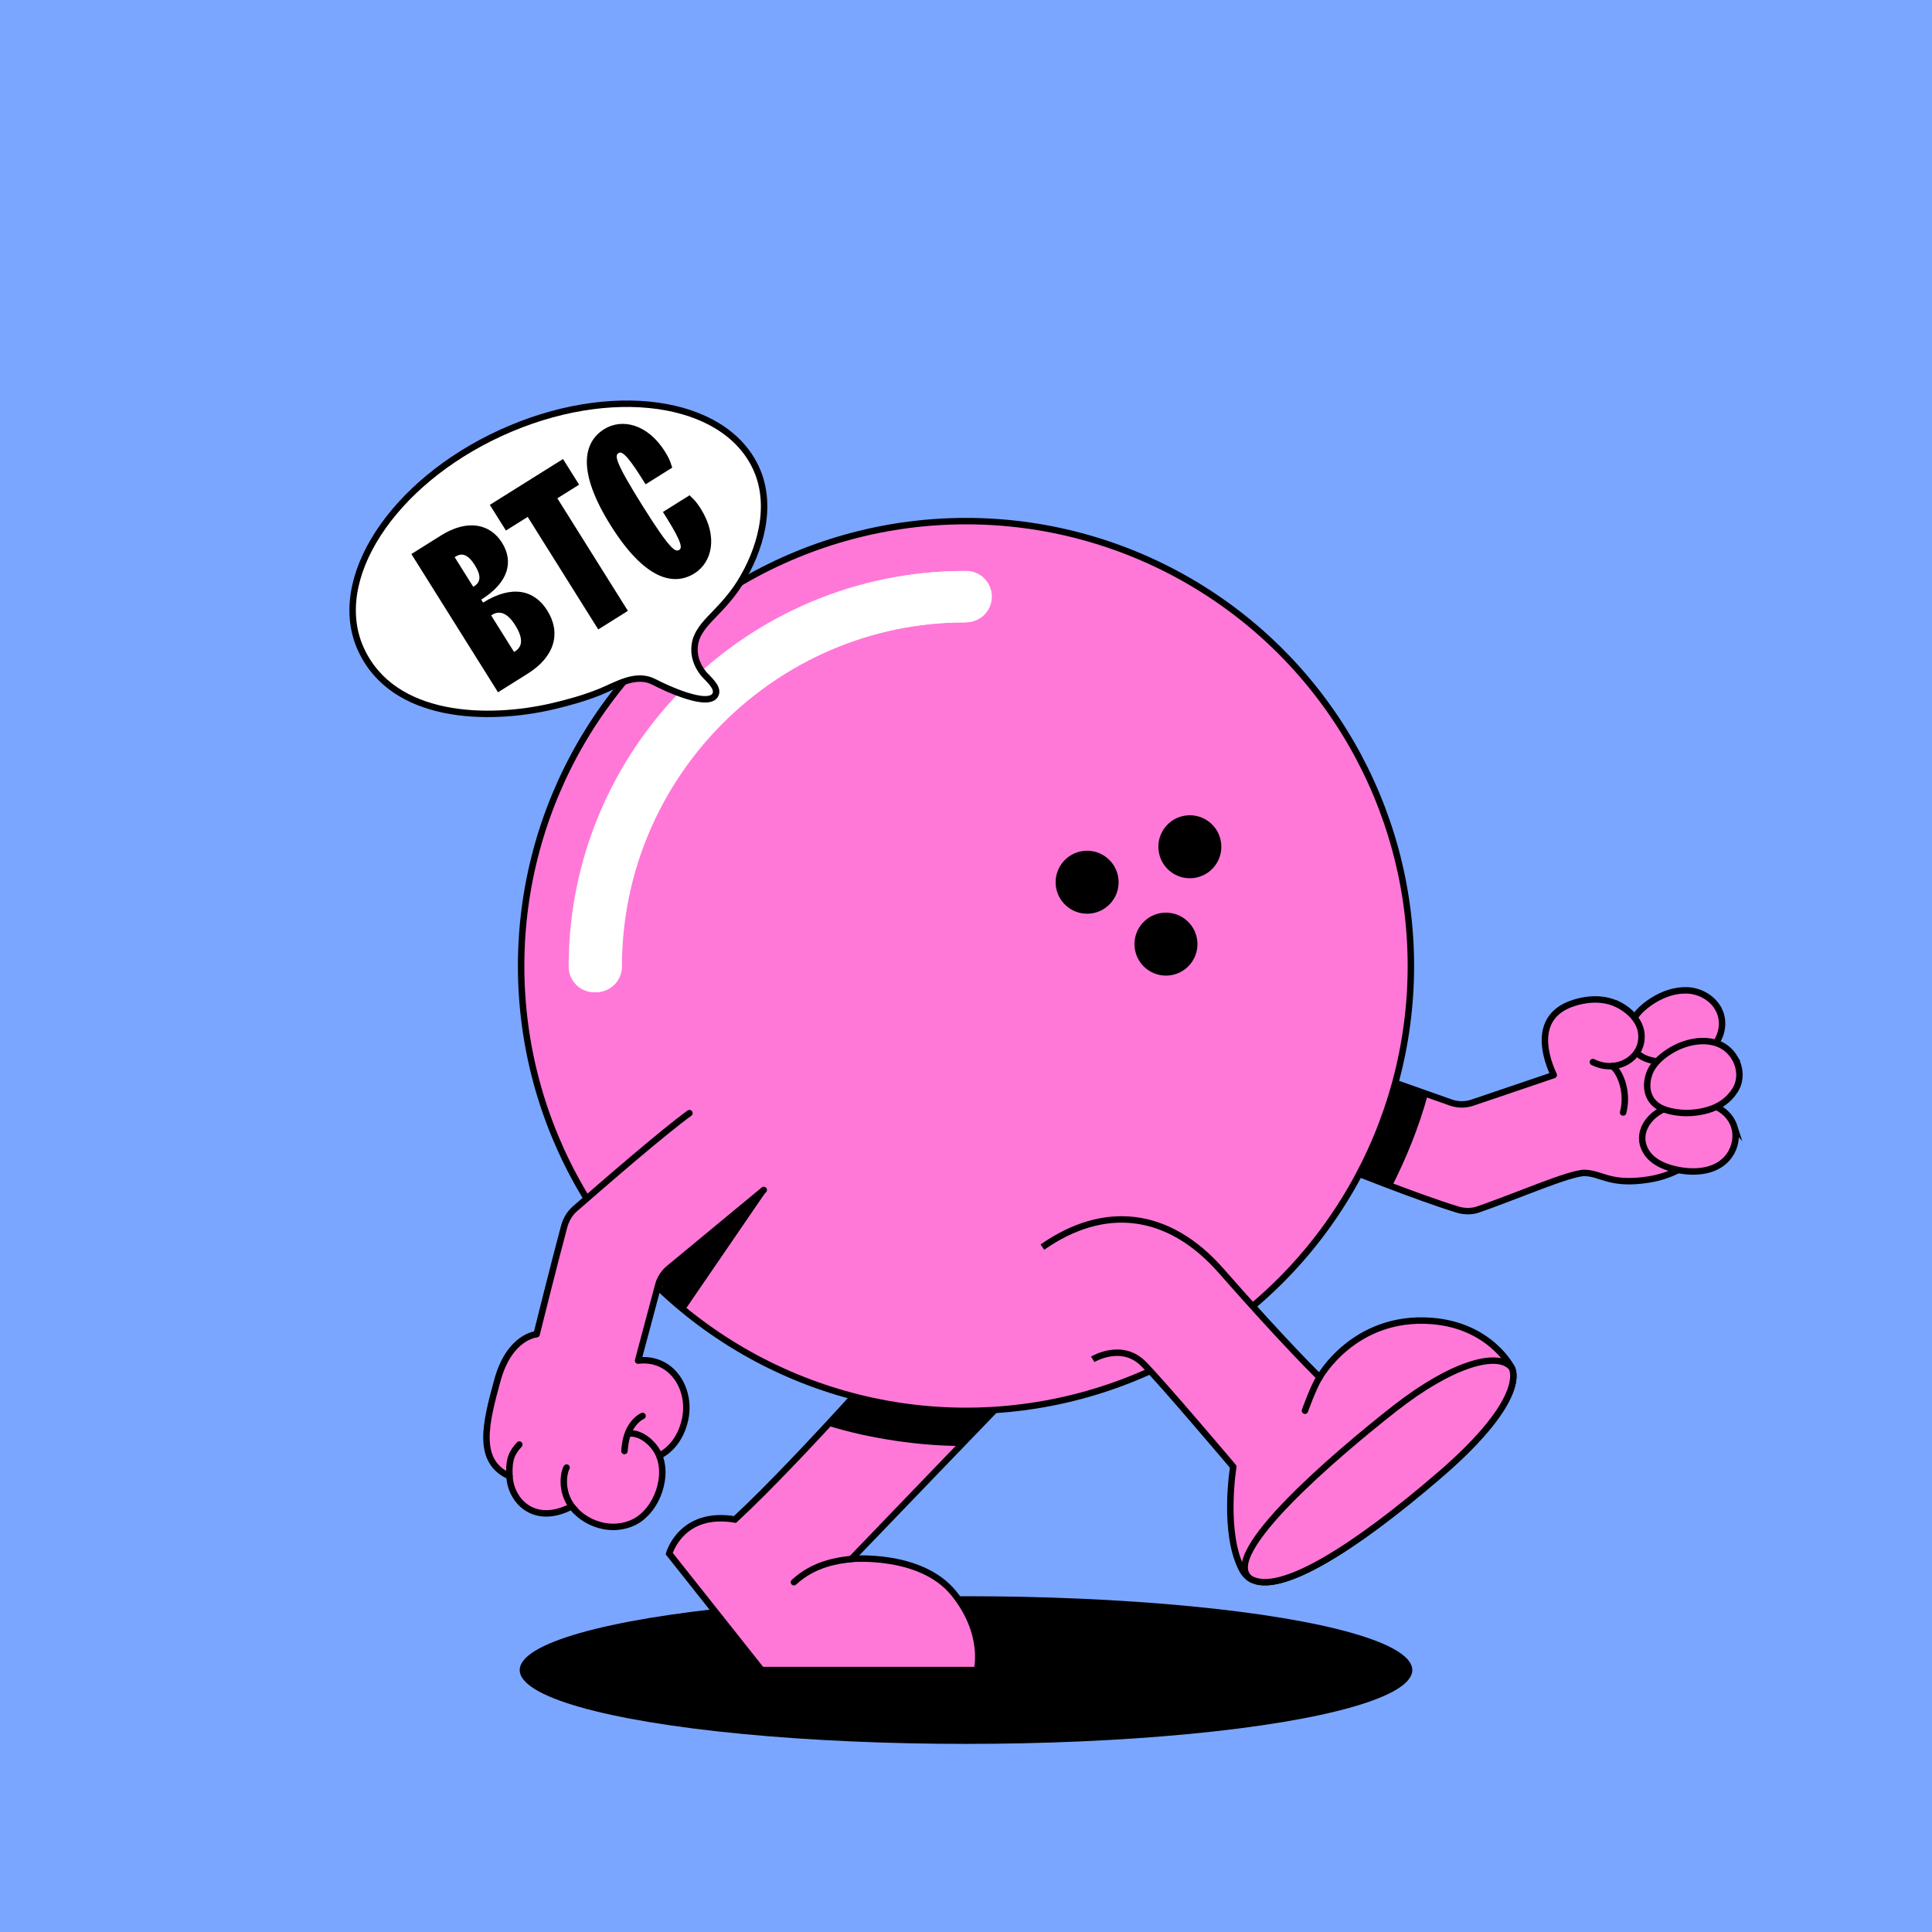 <?xml version="1.0" encoding="UTF-8"?>
<svg xmlns="http://www.w3.org/2000/svg" viewBox="0 0 600 600">
<rect x="0" y="0" width="600" height="600" fill="#333333" stroke="none"/>
<svg id="uuid-50f5b600-4bee-4d04-aa66-9a7827d0c80f" data-name="BACKGROUND" xmlns="http://www.w3.org/2000/svg" viewBox="0 0 600 600"><defs><style>
      .uuid-7826a2f3-55af-481e-b40d-34a6e43de7ed {
        fill: #7aa6ff;
      }
    </style></defs><rect class="uuid-7826a2f3-55af-481e-b40d-34a6e43de7ed" x="-1" y="-1" width="602" height="602"/></svg>
<svg id="uuid-f93a7132-06a1-47b1-a2b4-c77f0728fad5" data-name="BODY" xmlns="http://www.w3.org/2000/svg" viewBox="0 0 600 600"><defs><style>
      .uuid-82287df5-6e35-4d66-8626-4bcb7eb53383 {
        fill: #fff;
      }

      .uuid-f691cc19-eed2-4361-aa82-a86e6caf5410, .uuid-516df90e-beab-48b6-8588-feebfcfe5d61, .uuid-54ede7df-6fa7-4365-a011-4ce7326aa7be, .uuid-3ebb8b96-d2bc-4434-b638-264e68acdf77, .uuid-608d99e6-bfbc-497c-9aff-848f8a7e71be {
        stroke: #000;
        stroke-width: 2px;
      }

      .uuid-f691cc19-eed2-4361-aa82-a86e6caf5410, .uuid-516df90e-beab-48b6-8588-feebfcfe5d61, .uuid-3ebb8b96-d2bc-4434-b638-264e68acdf77, .uuid-608d99e6-bfbc-497c-9aff-848f8a7e71be {
        fill: #ff78d8;
      }

      .uuid-f691cc19-eed2-4361-aa82-a86e6caf5410, .uuid-3ebb8b96-d2bc-4434-b638-264e68acdf77 {
        stroke-miterlimit: 10;
      }

      .uuid-516df90e-beab-48b6-8588-feebfcfe5d61, .uuid-54ede7df-6fa7-4365-a011-4ce7326aa7be, .uuid-3ebb8b96-d2bc-4434-b638-264e68acdf77 {
        stroke-linecap: round;
      }

      .uuid-516df90e-beab-48b6-8588-feebfcfe5d61, .uuid-54ede7df-6fa7-4365-a011-4ce7326aa7be, .uuid-608d99e6-bfbc-497c-9aff-848f8a7e71be {
        stroke-linejoin: round;
      }

      .uuid-54ede7df-6fa7-4365-a011-4ce7326aa7be {
        fill: none;
      }
    </style></defs><ellipse cx="300" cy="518.65" rx="138.6" ry="22.93"/><g><path class="uuid-f691cc19-eed2-4361-aa82-a86e6caf5410" d="m319.36,427.14c-1.16,1.05-54.95,57-54.95,57,0,0,21.51-1.95,31.74,10.62,10.23,12.57,7.26,23.89,7.26,23.89h-66.9s-28.69-36.17-28.69-36.17c0,0,3.74-13.4,20.44-10.59,20.9-19.38,55.52-59.13,55.52-59.13l35.59,14.38Z"/><path d="m283.78,412.76l31.28,12.64-3.24,9.5c-2.93,3.03-9.76,10.12-13.64,14.14-11.92,0-27.98-2.13-41.33-6.37,13.95-15.1,26.93-29.92,26.93-29.92Z"/></g><g><path class="uuid-516df90e-beab-48b6-8588-feebfcfe5d61" d="m409.81,359.6c9.2,3.77,29.89,12.05,42.79,16.03,2.11.65,4.41.69,6.5-.04,11.79-4.08,28.47-11.39,33.03-11.32,5.25.08,7.8,3.93,19.88,2.04,13.36-2.1,22.43-11.99,20.93-23.3-4.21-43.28-25.18-26.79-25.18-26.79,0,0-5.84-8.75-18.76-4.82-11.83,3.6-10.2,14.44-6.47,22.47l-25.29,8.58c-2.14.72-4.45.71-6.59-.02l-35.7-12.61"/><path class="uuid-3ebb8b96-d2bc-4434-b638-264e68acdf77" d="m533.36,312.82c2.5,3.94,1.62,9.14-1.57,12.4-2.47,2.53-5.88,3.88-9.32,4.4-2.8.43-5.7.42-8.49-.08-2.14-.39-4.29-1.1-5.79-2.75-1.66-1.83-2.27-4.46-1.98-6.87.51-4.17,3.84-7.14,7.22-9.26,3.17-1.98,6.86-3.26,10.64-3.09,3.8.18,7.36,2.19,9.3,5.24Z"/><path class="uuid-3ebb8b96-d2bc-4434-b638-264e68acdf77" d="m538.57,349.84c.97,3.03.32,6.43-1.5,9.01-3.77,5.33-11.17,5.65-16.96,4.27-3.31-.79-6.69-2.21-8.67-5.13-3.13-4.61-.82-9.79,3.48-12.56,2.58-1.66,5.61-2.67,8.63-3.14,5.73-.89,13.1,1.51,15.03,7.56Z"/><path class="uuid-3ebb8b96-d2bc-4434-b638-264e68acdf77" d="m538.71,328.53c1.8,2.99,2.06,6.89.22,9.9-1.95,3.2-4.94,5.25-8.49,6.28-3.66,1.07-7.64,1.27-11.4.44-2.25-.5-4.53-1.38-5.96-3.28-1.86-2.47-1.89-5.68-.85-8.49,1.2-3.24,4.17-5.69,7.09-7.37,6.15-3.56,15.21-4.43,19.39,2.52Z"/><path class="uuid-3ebb8b96-d2bc-4434-b638-264e68acdf77" d="m501.85,311.68s9.27,3.84,7.77,12.02c-1.04,5.68-8.17,9.55-14.94,6.13"/><path class="uuid-54ede7df-6fa7-4365-a011-4ce7326aa7be" d="m500.67,331.08c2.41,1.63,5.11,8.04,3.4,14.42"/><path d="m443.44,339.88c-2.88,10.58-6.94,20.23-11.17,28.59-10.17-3.78-21.16-9.53-27-11.93l11.83-26.02,26.35,9.36Z"/></g><g><circle class="uuid-f691cc19-eed2-4361-aa82-a86e6caf5410" cx="300" cy="300" r="138.16"/><path class="uuid-82287df5-6e35-4d66-8626-4bcb7eb53383" d="m184.58,308.17c-4.41,0-7.98-3.57-7.98-7.98,0-67.74,55.11-122.86,122.86-122.86,4.41,0,7.98,3.57,7.98,7.98s-3.57,7.98-7.98,7.98c-58.94,0-106.9,47.95-106.9,106.9,0,4.41-3.57,7.98-7.98,7.98Z"/></g><path class="uuid-54ede7df-6fa7-4365-a011-4ce7326aa7be" d="m264.41,484.14c-4.06.49-11.49,1.36-17.85,7.23"/><path class="uuid-82287df5-6e35-4d66-8626-4bcb7eb53383" d="m185.17,308.14c-4.41,0-7.98-3.57-7.98-7.98,0-67.74,55.11-122.86,122.86-122.86,4.41,0,7.98,3.57,7.98,7.98s-3.57,7.98-7.98,7.98c-58.94,0-106.9,47.95-106.9,106.9,0,4.41-3.57,7.98-7.98,7.98Z"/><path d="m203.75,397.46l34.2-27.46-24.86,36.3c-6.73-5.1-3.66-2.61-9.34-8.83Z"/><path class="uuid-608d99e6-bfbc-497c-9aff-848f8a7e71be" d="m323.72,387.31c19.14-13.4,39.15-11.3,55.52,7.36,19.6,22.35,30.57,33.06,30.57,33.06,0,0,10.74-19.34,34.77-17.5,18.26,1.4,24.84,14.43,24.84,14.43,0,0,6.21,8.82-22.45,33.5-28.66,24.68-54.93,40.92-61.14,29.46-6.21-11.46-2.82-32.1-2.82-32.1,0,0-22.02-26.09-27.94-32.01-6.79-6.79-15.71-1.36-15.71-1.36"/><path class="uuid-f691cc19-eed2-4361-aa82-a86e6caf5410" d="m446.97,458.17c-25.89,22.29-49.82,37.69-58.79,32.02-9.77-7.44,26.84-38.54,44.88-52.7,18.04-14.16,32.17-17.82,36.36-12.81,0,0,6.21,8.82-22.45,33.5Z"/><path class="uuid-54ede7df-6fa7-4365-a011-4ce7326aa7be" d="m409.81,427.74c-1.89,2.86-4.55,10.38-4.55,10.38"/><g><path class="uuid-516df90e-beab-48b6-8588-feebfcfe5d61" d="m214.11,345.7c-8.05,5.83-25.34,20.79-35.52,29.67-1.67,1.45-2.82,3.41-3.39,5.55-3.14,11.67-8.55,33.44-8.55,33.44,0,0-8.42.58-12.19,14.35-3.64,13.3-6.64,25.06,3.77,29.75.35,7.47,7.51,15.45,19.2,9.41.14-.06,1.32,1.32,1.44,1.45,2.64,2.7,6.36,4.45,10.13,4.81,3.65.36,7.61-.67,10.43-3.08,3.29-2.81,5.4-6.94,6.05-11.2.4-2.61.26-5.31-.75-7.78,0,0,6.2-2.51,8.05-11.34,1.99-9.49-4.22-19.42-14.62-18.18l6.17-23.11c.51-2.2,1.74-4.16,3.49-5.59l29.38-24.3"/><path class="uuid-54ede7df-6fa7-4365-a011-4ce7326aa7be" d="m204.73,452.06c-1.37-3.47-5.39-7.08-9-6.88"/><path class="uuid-54ede7df-6fa7-4365-a011-4ce7326aa7be" d="m178.86,469.3c-5.16-5.27-3.82-11.97-2.9-13.54"/><path class="uuid-54ede7df-6fa7-4365-a011-4ce7326aa7be" d="m158.22,458.45c-.27-5.22.73-7.32,3.06-9.83"/><path class="uuid-54ede7df-6fa7-4365-a011-4ce7326aa7be" d="m193.93,450.63c.14-2.07.48-4.16,1.32-6.06.85-1.95,2.36-3.88,4.31-4.85"/></g></svg>
<svg id="uuid-ffac6761-6b9e-4a13-ab42-3dfadf65c420" data-name="BODY" xmlns="http://www.w3.org/2000/svg" viewBox="0 0 600 600"><circle cx="369.54" cy="262.94" r="9.78" transform="translate(-8.58 12.49) rotate(-1.91)"/><circle cx="362.12" cy="293.18" r="9.78" transform="translate(-9.59 12.26) rotate(-1.91)"/><circle cx="337.63" cy="273.96" r="9.78" transform="translate(-8.96 11.43) rotate(-1.91)"/></svg>
<svg id="uuid-ccfb0941-69b9-4c97-afb5-674e223b45ef" data-name="BODY" xmlns="http://www.w3.org/2000/svg" viewBox="0 0 600 600"><defs><style>
      .uuid-4b46832d-4175-4675-8770-222b464018b3 {
        fill: #fff;
        stroke: #000;
        stroke-miterlimit: 10;
        stroke-width: 2px;
      }
    </style></defs><path class="uuid-4b46832d-4175-4675-8770-222b464018b3" d="m234.82,145.43c-9.89-21.59-45.38-26.51-79.27-10.99-33.89,15.52-53.35,45.61-43.46,67.2,9.99,21.81,39.44,22.36,59.43,17.73,4.99-1.16,10.09-2.59,14.83-4.51,5.26-2.14,11.16-6.03,16.85-3.03,2.88,1.52,17.21,8.41,19.06,3.74.88-2.24-2.6-4.93-3.79-6.4-2.06-2.55-3.15-5.62-2.69-8.93.52-3.73,3.23-6.58,5.75-9.17,3.01-3.1,5.82-6.19,8.14-9.86,6.51-10.31,10.47-24.16,5.15-35.78Z"/><g><path d="m127.75,172.06l9.21-5.77c8.29-5.19,15.28-3.59,18.93,2.23s2.16,12.32-6.44,17.7l.58.92c8.91-5.58,15.9-3.98,19.93,2.46,4.27,6.81,2.5,14.23-6.09,19.62l-9.21,5.77-26.91-42.94Zm19.52,9.98c1.9-1.19,2.34-3.09.19-6.52-2.15-3.44-4.05-3.87-5.95-2.68l-.31.19,5.77,9.2.31-.19Zm12.69,20.24c2.15-1.35,2.76-3.78.03-8.14-2.5-3.99-5-4.56-7.15-3.21l-.31.19,7.11,11.35.31-.19Z"/><path d="m163.88,160.53l-6.76,4.23-5-7.97,22.73-14.24,5,7.97-6.76,4.23,21.91,34.96-9.21,5.77-21.91-34.96Z"/><path d="m205.87,159l8.29-5.19c.33.39.72.74,1.11,1.1.68.68,1.5,1.71,2.38,3.12,5.38,8.59,3.54,16.57-1.98,20.04-6.45,4.04-15.44,1.98-26.01-14.89-10.57-16.87-8.5-25.85-2.05-29.89,5.53-3.46,13.52-1.63,18.9,6.95.88,1.41,1.45,2.59,1.77,3.5.15.51.29,1.01.5,1.48l-8.29,5.19-1.15-1.84c-5.07-8.1-6.43-8.36-7.23-7.86-1.17.73-1.41,2.25,7.39,16.3,8.8,14.05,10.28,14.49,11.45,13.76.8-.5,1.16-1.84-3.92-9.93l-1.15-1.84Z"/></g></svg>
</svg>
